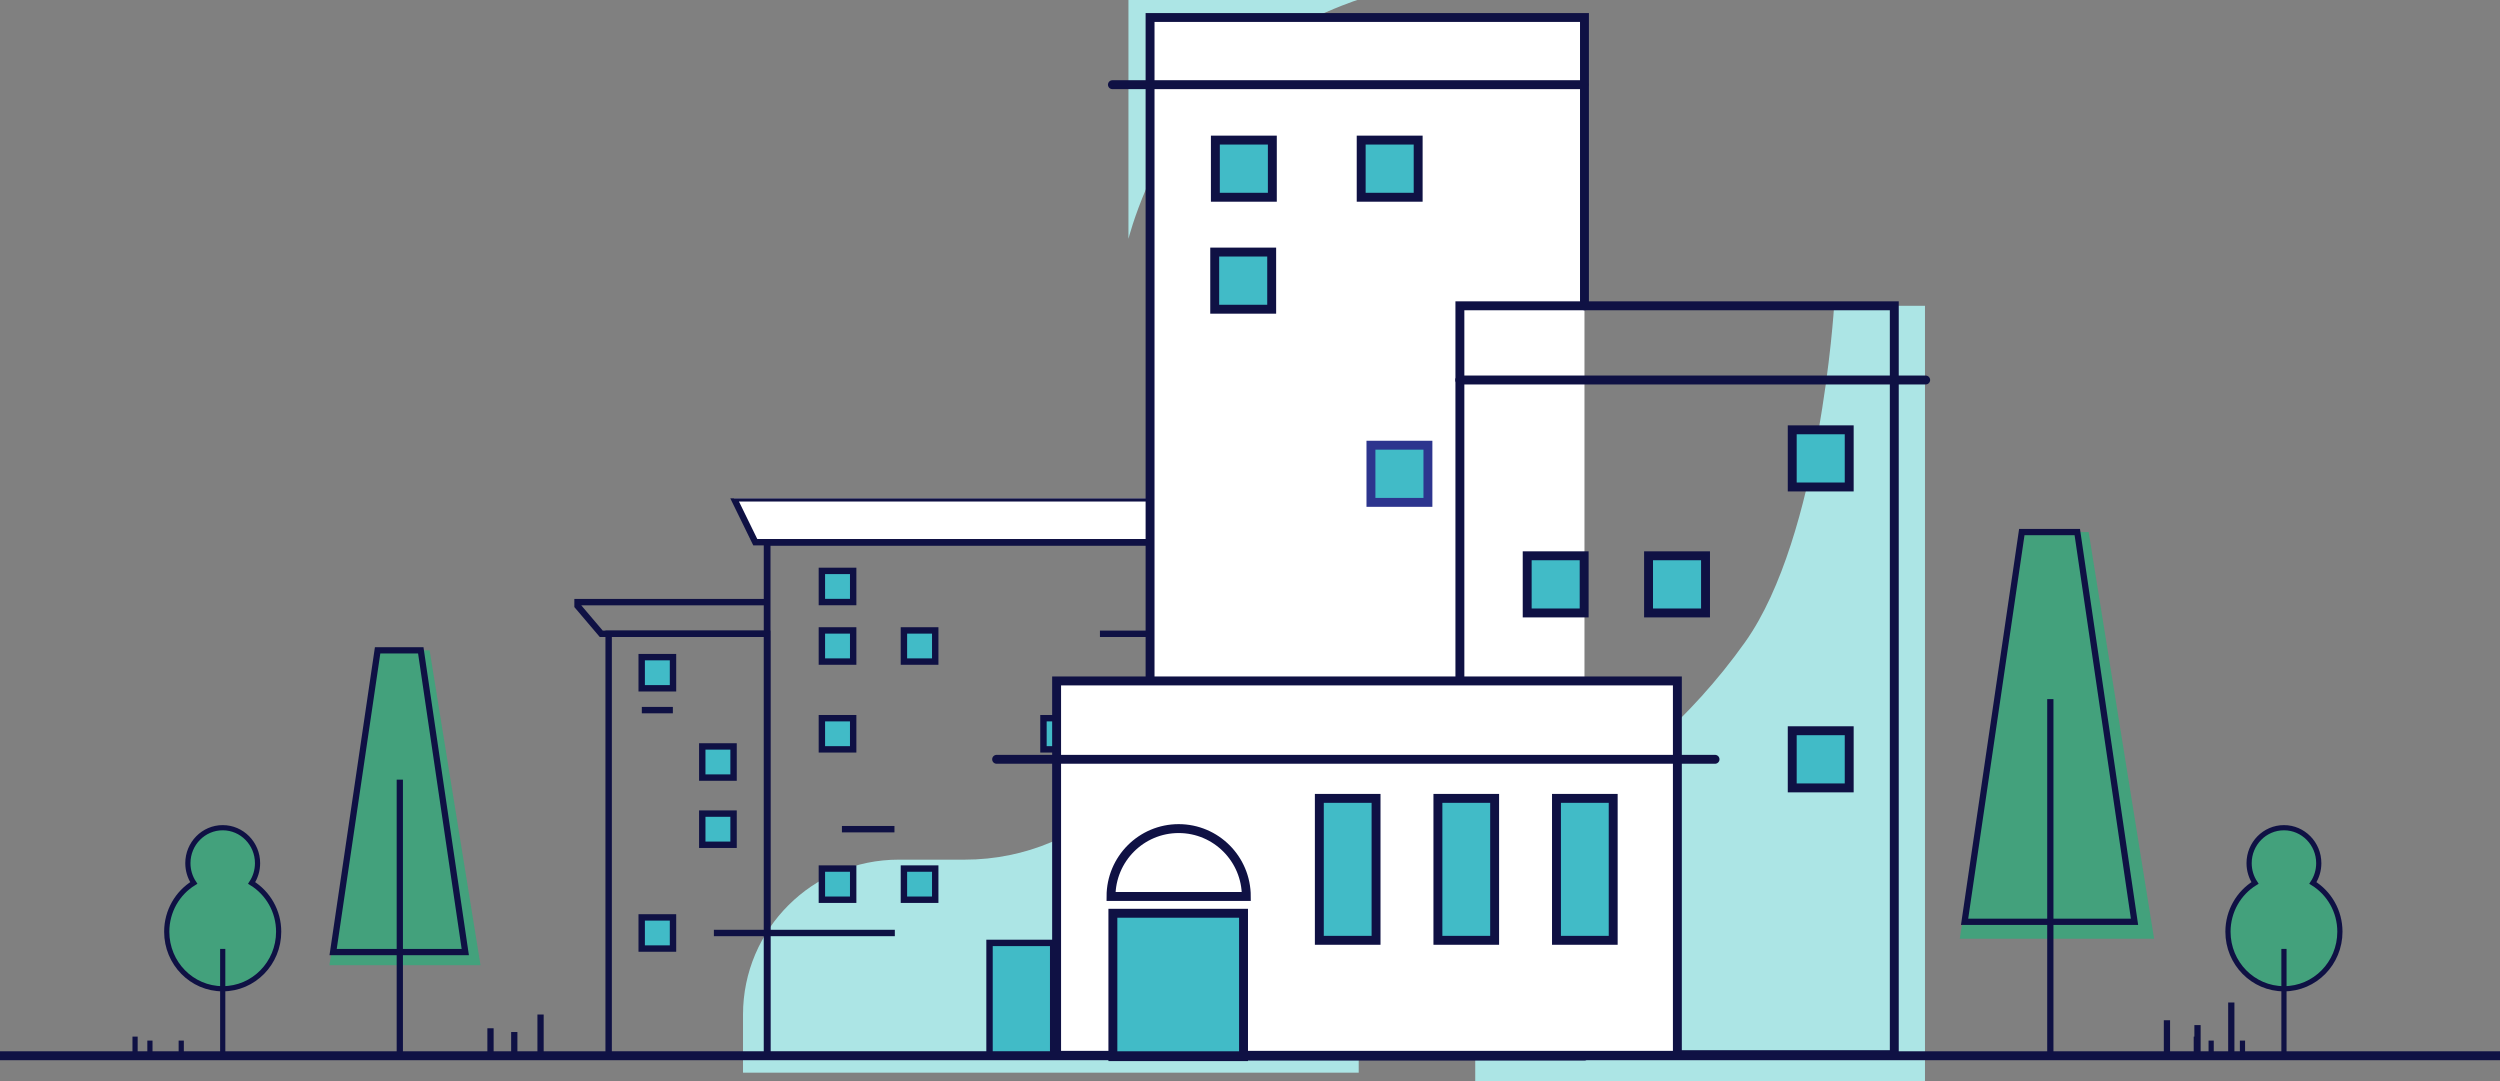 <svg width="296" height="128" viewBox="0 0 296 128" fill="none" xmlns="http://www.w3.org/2000/svg">
<rect x="0" y="0" width="296" height="128" fill="#808080" stroke="none"/>
<path d="M21.459 123.206V124.858" stroke="#0F1144" stroke-width="0.615" stroke-miterlimit="10"/>
<path d="M17.751 123.206V124.858" stroke="#0F1144" stroke-width="0.615" stroke-miterlimit="10"/>
<path d="M15.992 122.734V124.811" stroke="#0F1144" stroke-width="0.615" stroke-miterlimit="10"/>
<path d="M29.795 104.541C30.236 103.873 30.494 103.067 30.494 102.201C30.494 99.881 28.647 98 26.369 98C24.091 98 22.245 99.881 22.245 102.201C22.245 103.067 22.502 103.873 22.943 104.541C21.024 105.723 19.742 107.869 19.742 110.319C19.742 114.047 22.708 117.069 26.368 117.069C30.028 117.069 32.994 114.047 32.994 110.319C32.997 107.869 31.714 105.724 29.795 104.541Z" fill="#07C279" fill-opacity="0.5" stroke="#0F1144" stroke-width="0.615" stroke-miterlimit="10"/>
<path d="M26.371 125V112.35" stroke="#0F1144" stroke-width="0.615" stroke-miterlimit="10"/>
<g clip-path="url(#clip0)">
<path d="M167.378 114.585H163.672V118.275H167.378V114.585Z" fill="#41BBC7" stroke="#0F1144" stroke-width="0.758" stroke-miterlimit="10"/>
<path d="M87.974 127H160.871V64.221H140.41V75.721C140.41 90.114 128.688 101.783 114.228 101.783H106.409C96.226 101.783 87.972 110 87.972 120.136V127H87.974Z" fill="#ACE5E5"/>
<path d="M90.833 75.041H72.064V124.926H90.833V75.041Z" stroke="#0F1144" stroke-width="0.758" stroke-miterlimit="10"/>
<path d="M90.834 75.041H71.188L68.002 71.291H90.811" stroke="#0F1144" stroke-width="0.758" stroke-miterlimit="10"/>
<path d="M158.988 71.291H181.025L177.841 75.041H159.033" stroke="#0F1144" stroke-width="0.758" stroke-miterlimit="10"/>
<path d="M159.033 75.041H130.233" stroke="#0F1144" stroke-width="0.758" stroke-miterlimit="10"/>
<path d="M158.988 64.197H90.811V124.924H158.988V64.197Z" stroke="#0F1144" stroke-width="0.758" stroke-miterlimit="10"/>
<path d="M146.348 116.429H156.333" stroke="#0F1144" stroke-width="0.758" stroke-miterlimit="10"/>
<path d="M137.858 116.429H142.898" stroke="#0F1144" stroke-width="0.758" stroke-miterlimit="10"/>
<path d="M132.23 111.64H117.16V124.924H132.23V111.64Z" fill="#41BBC7" stroke="#0F1144" stroke-width="0.758" stroke-miterlimit="10"/>
<path d="M124.695 111.64V124.924" stroke="#0F1144" stroke-width="0.758" stroke-miterlimit="10"/>
<path d="M84.524 110.466H105.948" stroke="#0F1144" stroke-width="0.758" stroke-miterlimit="10"/>
<path d="M154.759 108.62H151.053V112.31H154.759V108.62Z" fill="#41BBC7" stroke="#0F1144" stroke-width="0.758" stroke-miterlimit="10"/>
<path d="M79.683 108.62H75.976V112.31H79.683V108.62Z" fill="#41BBC7" stroke="#0F1144" stroke-width="0.758" stroke-miterlimit="10"/>
<path d="M171.04 107.664H174.716" stroke="#0F1144" stroke-width="0.758" stroke-miterlimit="10"/>
<path d="M171.04 105.314H174.716" stroke="#0F1144" stroke-width="0.758" stroke-miterlimit="10"/>
<path d="M110.731 102.838H107.024V106.528H110.731V102.838Z" fill="#41BBC7" stroke="#0F1144" stroke-width="0.758" stroke-miterlimit="10"/>
<path d="M101.016 102.838H97.31V106.528H101.016V102.838Z" fill="#41BBC7" stroke="#0F1144" stroke-width="0.758" stroke-miterlimit="10"/>
<path d="M154.759 99.945H151.053V103.635H154.759V99.945Z" fill="#41BBC7" stroke="#0F1144" stroke-width="0.758" stroke-miterlimit="10"/>
<path d="M136.149 99.945H132.443V103.635H136.149V99.945Z" fill="#41BBC7" stroke="#0F1144" stroke-width="0.758" stroke-miterlimit="10"/>
<path d="M174.731 99.132H171.025V102.822H174.731V99.132Z" fill="#41BBC7" stroke="#0F1144" stroke-width="0.758" stroke-miterlimit="10"/>
<path d="M99.685 98.175H105.904" stroke="#0F1144" stroke-width="0.758" stroke-miterlimit="10"/>
<path d="M86.854 96.331H83.148V100.021H86.854V96.331Z" fill="#41BBC7" stroke="#0F1144" stroke-width="0.758" stroke-miterlimit="10"/>
<path d="M86.854 88.377H83.148V92.067H86.854V88.377Z" fill="#41BBC7" stroke="#0F1144" stroke-width="0.758" stroke-miterlimit="10"/>
<path d="M147.043 85.034H143.337V88.724H147.043V85.034Z" fill="#41BBC7" stroke="#0F1144" stroke-width="0.758" stroke-miterlimit="10"/>
<path d="M127.252 85.034H123.546V88.724H127.252V85.034Z" fill="#41BBC7" stroke="#0F1144" stroke-width="0.758" stroke-miterlimit="10"/>
<path d="M101.016 85.034H97.31V88.724H101.016V85.034Z" fill="#41BBC7" stroke="#0F1144" stroke-width="0.758" stroke-miterlimit="10"/>
<path d="M75.992 84.078H79.667" stroke="#0F1144" stroke-width="0.758" stroke-miterlimit="10"/>
<path d="M174.731 77.805H171.025V81.495H174.731V77.805Z" fill="#41BBC7" stroke="#0F1144" stroke-width="0.758" stroke-miterlimit="10"/>
<path d="M167.378 77.805H163.672V81.495H167.378V77.805Z" fill="#41BBC7" stroke="#0F1144" stroke-width="0.758" stroke-miterlimit="10"/>
<path d="M79.683 77.805H75.976V81.495H79.683V77.805Z" fill="#41BBC7" stroke="#0F1144" stroke-width="0.758" stroke-miterlimit="10"/>
<path d="M177.803 75.041H159.033V124.926H177.803V75.041Z" stroke="#0F1144" stroke-width="0.758" stroke-miterlimit="10"/>
<path d="M110.731 74.642H107.024V78.332H110.731V74.642Z" fill="#41BBC7" stroke="#0F1144" stroke-width="0.758" stroke-miterlimit="10"/>
<path d="M101.016 74.642H97.31V78.332H101.016V74.642Z" fill="#41BBC7" stroke="#0F1144" stroke-width="0.758" stroke-miterlimit="10"/>
<path d="M154.759 67.593H151.053V71.283H154.759V67.593Z" fill="#41BBC7" stroke="#0F1144" stroke-width="0.758" stroke-miterlimit="10"/>
<path d="M147.043 67.593H143.337V71.283H147.043V67.593Z" fill="#41BBC7" stroke="#0F1144" stroke-width="0.758" stroke-miterlimit="10"/>
<path d="M159.011 64.197H90.834V124.924H159.011V64.197Z" stroke="#0F1144" stroke-width="0.758" stroke-miterlimit="10"/>
<path d="M101.016 67.593H97.31V71.283H101.016V67.593Z" fill="#41BBC7" stroke="#0F1144" stroke-width="0.758" stroke-miterlimit="10"/>
<path d="M162.869 59L160.33 64.197H89.425L86.886 59H162.869Z" fill="white" stroke="#0F1144" stroke-width="0.758" stroke-miterlimit="10"/>
</g>
<path d="M60.89 122.19V124.778" stroke="#0F1144" stroke-width="0.741" stroke-miterlimit="10"/>
<path d="M58.075 121.746V125" stroke="#0F1144" stroke-width="0.741" stroke-miterlimit="10"/>
<path d="M64.001 120.119V125" stroke="#0F1144" stroke-width="0.741" stroke-miterlimit="10"/>
<path d="M38.996 114.276H56.892L50.866 77H45.023L38.996 114.276Z" fill="#07C279" fill-opacity="0.5"/>
<path d="M47.337 124.852V92.31" stroke="#0F1144" stroke-width="0.741" stroke-miterlimit="10"/>
<path d="M39.441 112.723H55.089L49.82 77H44.71L39.441 112.723Z" stroke="#0F1144" stroke-width="0.741" stroke-miterlimit="10"/>
<path d="M260.185 121.37V124.713" stroke="#0F1144" stroke-width="0.741" stroke-miterlimit="10"/>
<path d="M256.566 120.797V125" stroke="#0F1144" stroke-width="0.741" stroke-miterlimit="10"/>
<path d="M264.185 118.695V125" stroke="#0F1144" stroke-width="0.741" stroke-miterlimit="10"/>
<path d="M232.035 111.148H255.045L247.296 63H239.784L232.035 111.148Z" fill="#07C279" fill-opacity="0.5"/>
<path d="M242.759 124.809V82.775" stroke="#0F1144" stroke-width="0.741" stroke-miterlimit="10"/>
<path d="M232.607 109.142H252.727L245.951 63H239.382L232.607 109.142Z" stroke="#0F1144" stroke-width="0.741" stroke-miterlimit="10"/>
<path d="M265.509 123.206V124.858" stroke="#0F1144" stroke-width="0.615" stroke-miterlimit="10"/>
<path d="M261.801 123.206V124.858" stroke="#0F1144" stroke-width="0.615" stroke-miterlimit="10"/>
<path d="M260.041 122.734V124.811" stroke="#0F1144" stroke-width="0.615" stroke-miterlimit="10"/>
<path d="M273.845 104.541C274.286 103.873 274.543 103.067 274.543 102.201C274.543 99.881 272.697 98 270.419 98C268.141 98 266.294 99.881 266.294 102.201C266.294 103.067 266.552 103.873 266.993 104.541C265.074 105.723 263.792 107.869 263.792 110.319C263.792 114.047 266.758 117.069 270.418 117.069C274.077 117.069 277.044 114.047 277.044 110.319C277.046 107.869 275.764 105.724 273.845 104.541Z" fill="#07C279" fill-opacity="0.5" stroke="#0F1144" stroke-width="0.615" stroke-miterlimit="10"/>
<path d="M270.421 125V112.35" stroke="#0F1144" stroke-width="0.615" stroke-miterlimit="10"/>
<path d="M227.917 128H174.668V101.407C174.668 101.407 193.419 94.618 206.628 76.014C215.52 63.49 217.16 36.209 217.16 36.209H227.917V128Z" fill="#ACE5E5"/>
<path d="M160.695 0H133.608V28.28C133.608 28.28 136.17 17.997 143.125 10.651C149.908 3.487 160.695 0 160.695 0Z" fill="#ACE5E5"/>
<path d="M187.601 125.034H136.168V2.071H187.601V36.209" fill="white"/>
<path d="M187.601 125.034H136.168V2.071H187.601V36.209" stroke="#0F1144" stroke-width="1.055" stroke-miterlimit="10" stroke-linecap="round"/>
<path d="M224.284 36.209H172.851V124.868H224.284V36.209Z" stroke="#0F1144" stroke-width="1.055" stroke-miterlimit="10" stroke-linecap="round"/>
<path d="M198.601 80.621H125.102V124.951H198.601V80.621Z" fill="white" stroke="#0F1144" stroke-width="1.055" stroke-miterlimit="10" stroke-linecap="round"/>
<path d="M147.234 108.13H131.765V125.105H147.234V108.13Z" fill="#41BBC7" stroke="#0F1144" stroke-width="1.055" stroke-miterlimit="10"/>
<path d="M131.544 106.142C131.544 101.702 135.129 98.105 139.554 98.105C143.979 98.105 147.565 101.702 147.565 106.142H131.544Z" stroke="#0F1144" stroke-width="1.055" stroke-miterlimit="10"/>
<path d="M191.003 94.528H184.287V111.334H191.003V94.528Z" fill="#41BBC7" stroke="#0F1144" stroke-width="1.055" stroke-miterlimit="10"/>
<path d="M176.964 94.528H170.248V111.334H176.964V94.528Z" fill="#41BBC7" stroke="#0F1144" stroke-width="1.055" stroke-miterlimit="10"/>
<path d="M162.925 94.528H156.209V111.334H162.925V94.528Z" fill="#41BBC7" stroke="#0F1144" stroke-width="1.055" stroke-miterlimit="10"/>
<path d="M118 89.902H203.06" stroke="#0F1144" stroke-width="1.055" stroke-miterlimit="10" stroke-linecap="round"/>
<path d="M218.946 86.519H212.2V93.287H218.946V86.519Z" fill="#41BBC7" stroke="#0F1144" stroke-width="1.055" stroke-miterlimit="10"/>
<path d="M201.934 65.805H195.188V72.573H201.934V65.805Z" fill="#41BBC7" stroke="#0F1144" stroke-width="1.055" stroke-miterlimit="10"/>
<path d="M187.564 65.805H180.819V72.573H187.564V65.805Z" fill="#41BBC7" stroke="#0F1144" stroke-width="1.055" stroke-miterlimit="10"/>
<path d="M169.066 52.713H162.32V59.481H169.066V52.713Z" fill="#41BBC7" stroke="#2D358E" stroke-width="1.055" stroke-miterlimit="10"/>
<path d="M218.946 50.89H212.2V57.658H218.946V50.89Z" fill="#41BBC7" stroke="#0F1144" stroke-width="1.055" stroke-miterlimit="10"/>
<path d="M172.835 44.992H228" stroke="#0F1144" stroke-width="1.055" stroke-miterlimit="10" stroke-linecap="round"/>
<path d="M150.567 29.844H143.822V36.612H150.567V29.844Z" fill="#41BBC7" stroke="#0F1144" stroke-width="1.055" stroke-miterlimit="10"/>
<path d="M167.91 16.587H161.164V23.355H167.91V16.587Z" fill="#41BBC7" stroke="#0F1144" stroke-width="1.055" stroke-miterlimit="10"/>
<path d="M150.645 16.587H143.9V23.355H150.645V16.587Z" fill="#41BBC7" stroke="#0F1144" stroke-width="1.055" stroke-miterlimit="10"/>
<path d="M187.535 10.026H131.709" stroke="#0F1144" stroke-width="1.055" stroke-miterlimit="10" stroke-linecap="round"/>
<path d="M0 125H296" stroke="#0F1144" stroke-width="1.055" stroke-miterlimit="10"/>
<defs>
<clipPath id="clip0">
<rect width="113.023" height="68" fill="white" transform="translate(68.002 59)"/>
</clipPath>
</defs>
</svg>
